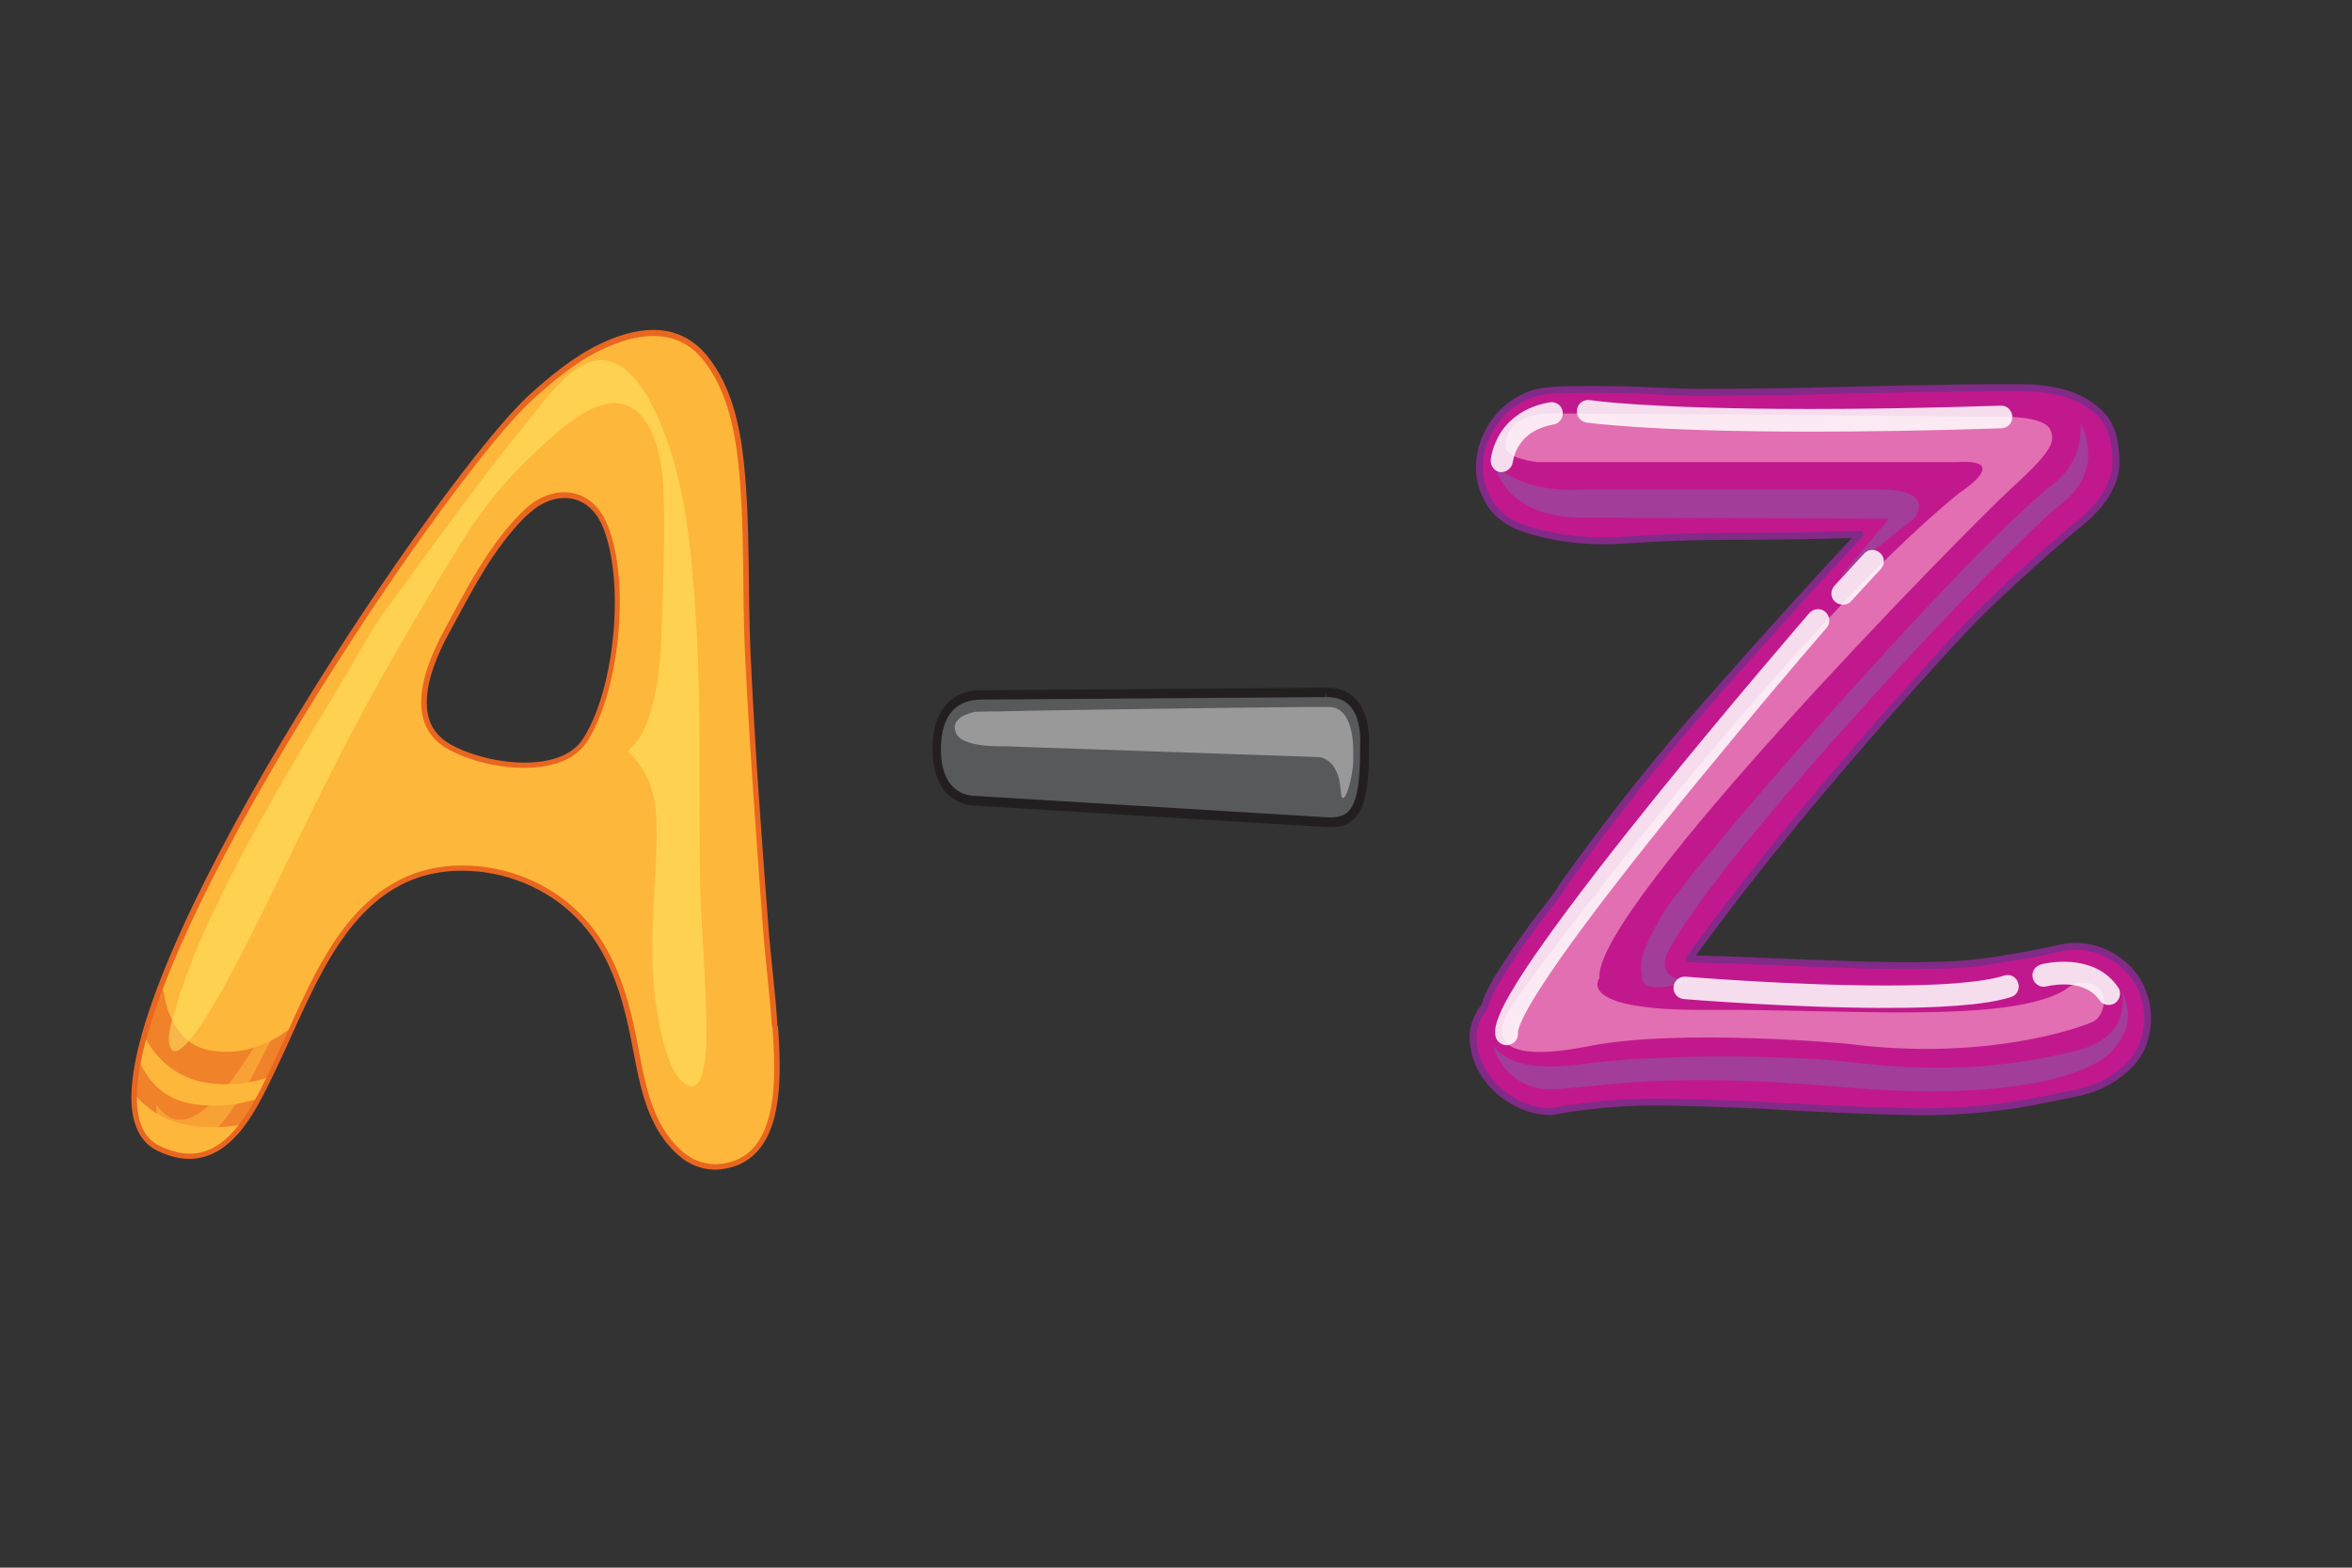 <?xml version="1.0" encoding="utf-8"?>
<!-- Generator: Adobe Illustrator 26.0.3, SVG Export Plug-In . SVG Version: 6.00 Build 0)  -->
<svg version="1.1" id="Layer_1" xmlns="http://www.w3.org/2000/svg" xmlns:xlink="http://www.w3.org/1999/xlink" x="0px" y="0px"
	 viewBox="0 0 85.04 56.69" style="enable-background:new 0 0 85.04 56.69;" xml:space="preserve">
<rect x="0" y="0" width="85.04" height="56.69" fill="#333333" stroke="none"/>
<style type="text/css">
	.st0{fill:#C2188D;stroke:#822A88;stroke-width:0.25;stroke-linecap:round;stroke-linejoin:round;}
	.st1{opacity:0.6;fill:#8D55A2;}
	.st2{opacity:0.6;fill:#F6A8CA;}
	.st3{opacity:0.85;fill:#FFFFFF;}
	.st4{fill:#80391D;}
	.st5{fill:#FDB73B;}
	.st6{fill:#E96620;}
	.st7{opacity:0.8;fill:#FDB73B;}
	.st8{opacity:0.58;fill:#FDB73B;}
	.st9{fill:#F09D1F;}
	.st10{opacity:0.65;}
	.st11{opacity:0.5;fill:#FFEC68;}
	.st12{fill:#58595B;}
	.st13{fill:#231F20;}
	.st14{fill:#999999;}
</style>
<g>
	<g>
		<path class="st0" d="M56.08,40.2c-0.46,0-0.9-0.12-1.33-0.36c-0.43-0.24-0.77-0.55-1.03-0.92c-0.26-0.37-0.41-0.79-0.45-1.24
			c-0.04-0.46,0.09-0.89,0.41-1.29c0.09-0.31,0.26-0.68,0.52-1.09c0.26-0.41,0.53-0.83,0.82-1.24c0.29-0.41,0.57-0.8,0.86-1.16
			c0.29-0.36,0.49-0.64,0.6-0.84c1.63-2.29,3.35-4.47,5.17-6.54c1.82-2.07,3.68-4.14,5.6-6.2c-0.83,0.03-1.65,0.05-2.45,0.06
			c-0.8,0.01-1.62,0.02-2.45,0.02c-1.14,0-2.35,0.04-3.6,0.13c-1.26,0.09-2.45-0.04-3.56-0.39c-0.63-0.2-1.08-0.53-1.35-0.99
			c-0.27-0.46-0.39-0.94-0.34-1.46c0.04-0.52,0.23-1,0.56-1.46c0.33-0.46,0.78-0.79,1.35-0.99c0.26-0.09,0.67-0.13,1.24-0.15
			c0.57-0.01,1.16-0.01,1.78,0c0.62,0.01,1.19,0.04,1.72,0.06c0.53,0.03,0.89,0.04,1.09,0.04c1.29,0,2.58-0.01,3.88-0.04
			c1.3-0.03,2.61-0.06,3.93-0.09c0.43,0,0.86-0.01,1.29-0.02c0.43-0.01,0.87-0.02,1.33-0.02c0.43,0,0.91,0,1.44,0
			c0.53,0,1.03,0.06,1.5,0.19c0.47,0.13,0.89,0.35,1.25,0.67c0.36,0.31,0.56,0.77,0.62,1.37c0.06,0.43,0.03,0.8-0.09,1.12
			c-0.11,0.32-0.28,0.6-0.49,0.86c-0.21,0.26-0.47,0.5-0.75,0.73c-0.29,0.23-0.57,0.47-0.86,0.73c-0.66,0.57-1.3,1.15-1.93,1.74
			c-0.63,0.59-1.23,1.19-1.8,1.82c-1.66,1.8-3.29,3.65-4.89,5.56c-1.6,1.9-3.13,3.85-4.59,5.86c1,0.03,2.01,0.06,3.03,0.11
			c1.02,0.04,2.02,0.08,3.03,0.11c0.92,0.03,1.85,0.04,2.79,0.02c0.94-0.01,1.87-0.11,2.79-0.28c0.57-0.09,1.15-0.2,1.74-0.34
			c0.59-0.14,1.17-0.07,1.74,0.21c0.4,0.2,0.72,0.47,0.97,0.81c0.24,0.34,0.39,0.72,0.45,1.12c0.06,0.4,0.03,0.79-0.09,1.18
			c-0.11,0.39-0.34,0.74-0.69,1.05c-0.49,0.43-1.04,0.71-1.65,0.84c-0.62,0.13-1.21,0.25-1.78,0.36c-1.43,0.26-2.87,0.37-4.31,0.34
			c-1.45-0.03-2.89-0.09-4.33-0.17c-1.45-0.09-2.89-0.14-4.33-0.17C58.94,39.82,57.51,39.94,56.08,40.2z"/>
	</g>
	<path class="st1" d="M54.06,16.84c0,0,0.29,1.88,3.19,1.88l11.05,0.04l-1.76,2.09l2.66-2.09c0,0,0.9-1.06-1.27-1.06H57.13
		C57.13,17.7,55.29,17.9,54.06,16.84z"/>
	<path class="st1" d="M75.22,15.28c0,0,0.98,1.68-0.7,2.95c-1.68,1.27-12.24,12.44-14.2,16.17c0,0-0.61,1.06,0.86,1.06
		c0,0-1.72,0.57-1.8-0.04c-0.08-0.61-0.16-0.82,0.74-2.37c0.9-1.55,10.81-12.93,14.12-15.55C74.24,17.49,75.35,16.75,75.22,15.28z"
		/>
	<path class="st1" d="M53.98,37.83c0,0,0.45,1.64,2.21,1.56c1.76-0.08,3.93-0.65,10.4-0.08c6.47,0.57,9.17-0.57,9.82-1.35
		c0.65-0.78,0.65-1.35,0.29-2.21c0,0,0.53,1.72-1.64,2.25c-2.17,0.53-4.58,0.82-7.78,0.45c-3.19-0.37-7.74-0.29-10.15,0.04
		C54.72,38.81,54.27,38.08,53.98,37.83z"/>
	<path class="st2" d="M68.23,16.71H55.58c0,0-1.15-0.12-1.15-0.57c0-0.45,0.29-1.19,1.68-1.19c1.39,0,16.25,0.12,16.25,0.12
		s1.51-0.04,1.76,0.45c0.25,0.49-0.04,0.9-1.47,2.21c-1.43,1.31-15.06,15.14-14.82,17.64c0,0-0.94,1.19,3.89,1.15
		c4.83-0.04,10.97,0.53,12.97-0.74c0,0,0.45-0.41,1.02-0.16c0.57,0.25,0.37,1.11,0,1.31c-0.37,0.2-3.89,1.47-8.88,0.82
		c0,0-6.1-0.57-9.37,0.08c-3.27,0.65-3.56-0.29-2.82-1.43c0.74-1.15,10.11-13.63,16.21-18.58c0,0,1.92-1.23-0.08-1.11H68.23z"/>
	<path class="st3" d="M54.28,17.08c-0.23-0.02-0.39-0.21-0.38-0.44l0,0c0-0.04,0.04-0.45,0.32-0.93l0,0c0.28-0.48,0.86-1,1.81-1.16
		l0,0c0.22-0.04,0.44,0.11,0.47,0.33l0,0c0.04,0.22-0.11,0.44-0.33,0.47l0,0c-0.69,0.13-1.02,0.43-1.22,0.72l0,0
		c-0.2,0.29-0.24,0.59-0.25,0.62l0,0v0c-0.02,0.21-0.2,0.38-0.41,0.38l0,0C54.3,17.08,54.29,17.08,54.28,17.08L54.28,17.08z"/>
	<path class="st3" d="M57.36,15.28L57.36,15.28c-0.22-0.03-0.38-0.24-0.34-0.47l0,0c0.03-0.22,0.24-0.38,0.47-0.34l0,0
		c0,0,0.03,0,0.09,0.01l0,0c0.07,0.01,0.17,0.02,0.31,0.04l0,0c0.29,0.03,0.73,0.07,1.36,0.11l0,0c1.26,0.08,3.26,0.16,6.2,0.16l0,0
		c1.89,0,4.17-0.03,6.89-0.12l0,0c0.23-0.01,0.41,0.17,0.42,0.4l0,0c0.01,0.23-0.17,0.41-0.4,0.42l0,0
		c-2.73,0.09-5.02,0.12-6.92,0.12l0,0C59.55,15.61,57.39,15.28,57.36,15.28L57.36,15.28z"/>
	<path class="st3" d="M66.35,21.76c-0.17-0.15-0.18-0.41-0.02-0.58l0,0l1.07-1.16c0.15-0.17,0.41-0.18,0.58-0.02l0,0
		c0.17,0.15,0.18,0.41,0.02,0.58l0,0l-1.07,1.16c-0.08,0.09-0.19,0.13-0.3,0.13l0,0C66.52,21.86,66.42,21.83,66.35,21.76
		L66.35,21.76z"/>
	<path class="st3" d="M54.07,37.46c-0.01-0.05-0.01-0.1-0.01-0.14l0,0c0-0.22,0.07-0.41,0.16-0.63l0,0
		c0.09-0.22,0.22-0.47,0.38-0.75l0,0c0.32-0.55,0.76-1.22,1.3-1.97l0,0c1.06-1.49,2.47-3.3,3.88-5.05l0,0
		c2.82-3.49,5.64-6.75,5.64-6.75l0,0l0,0c0.15-0.17,0.41-0.19,0.58-0.04l0,0c0.17,0.15,0.19,0.41,0.04,0.58l0,0
		c0,0-0.35,0.4-0.92,1.07l0,0c-0.57,0.67-1.37,1.61-2.27,2.7l0,0c-1.8,2.16-4.02,4.89-5.66,7.11l0,0c-1.09,1.48-1.94,2.75-2.21,3.42
		l0,0c-0.07,0.16-0.1,0.29-0.1,0.31l0,0c0.04,0.22-0.11,0.43-0.33,0.47l0,0c-0.03,0.01-0.05,0.01-0.08,0.01l0,0
		C54.27,37.79,54.1,37.65,54.07,37.46L54.07,37.46z"/>
	<path class="st3" d="M60.88,36.13c-0.23-0.02-0.39-0.22-0.37-0.44l0,0c0.02-0.23,0.22-0.39,0.44-0.37l0,0c0,0,0.24,0.02,0.65,0.05
		l0,0c0.41,0.03,1,0.07,1.69,0.11l0,0c1.39,0.08,3.2,0.16,4.89,0.16l0,0c0.91,0,1.77-0.02,2.52-0.08l0,0
		c0.75-0.06,1.37-0.15,1.76-0.28l0,0c0.22-0.07,0.45,0.05,0.51,0.27l0,0c0.07,0.22-0.05,0.45-0.27,0.51l0,0
		c-0.5,0.16-1.17,0.25-1.95,0.31l0,0c-0.78,0.06-1.67,0.08-2.58,0.08l0,0C64.75,36.45,60.88,36.13,60.88,36.13L60.88,36.13z"/>
	<path class="st3" d="M75.91,36.17c-0.16-0.23-0.36-0.36-0.59-0.45l0,0c-0.22-0.09-0.47-0.12-0.7-0.12l0,0
		c-0.31,0-0.57,0.06-0.61,0.07l0,0c-0.01,0-0.01,0-0.01,0l0,0l0,0c-0.22,0.06-0.44-0.07-0.5-0.29l0,0c-0.06-0.22,0.07-0.44,0.29-0.5
		l0,0c0.02-0.01,0.36-0.1,0.84-0.1l0,0c0.29,0,0.64,0.04,0.99,0.17l0,0c0.35,0.13,0.7,0.37,0.96,0.75l0,0
		c0.13,0.18,0.08,0.44-0.1,0.57l0,0c-0.07,0.05-0.15,0.07-0.23,0.07l0,0C76.12,36.35,75.99,36.29,75.91,36.17L75.91,36.17z"/>
</g>
<g>
	<g>
		<g>
			<path class="st4" d="M50.18,27.08c-0.02,0.02-0.04,0.04-0.06,0.06l0,0C50.14,27.13,50.16,27.11,50.18,27.08L50.18,27.08z"/>
		</g>
	</g>
</g>
<g>
	<g>
		<g>
			<path class="st5" d="M28.03,37.11c-0.08-1.22-0.24-2.42-0.33-3.64c-0.24-3.26-0.48-6.52-0.64-9.78c-0.11-2.33,0-4.69-0.25-7.01
				c-0.14-1.29-0.44-2.67-1.26-3.71c-0.31-0.4-0.67-0.65-1.05-0.79c-0.85-0.32-1.84-0.09-2.78,0.36c-0.91,0.44-1.76,1.14-2.5,1.81
				c-3.54,3.2-18.07,25-13.47,27.18c2.32,1.1,3.39-1.32,4.2-3.01c1.36-2.85,2.62-6.86,6.39-7.12c1.68-0.11,3.39,0.52,4.57,1.7
				c1.19,1.2,1.68,2.82,2,4.43c0.3,1.48,0.49,3.09,1.68,4.16c0.44,0.39,0.97,0.56,1.56,0.47C28.35,41.83,28.13,38.79,28.03,37.11z
				 M21.15,26.78c-0.92,1.4-3.8,0.92-5.01,0.16c-1.42-0.89-0.65-2.86-0.01-4.04c0.81-1.5,1.59-3.06,2.8-4.28
				c0.12-0.12,0.24-0.23,0.38-0.33c0.92-0.66,2.02-0.48,2.53,0.62C22.71,20.8,22.37,24.92,21.15,26.78z"/>
			<path class="st6" d="M24.52,41.77c-1.23-1.1-1.41-2.74-1.71-4.21l0,0c-0.32-1.61-0.81-3.21-1.98-4.38l0,0
				c-1.07-1.08-2.59-1.69-4.11-1.69l0,0c-0.13,0-0.25,0-0.38,0.01l0,0c-3.68,0.24-4.94,4.19-6.31,7.06l0,0
				c-0.67,1.39-1.51,3.33-3.18,3.35l0,0c-0.35,0-0.73-0.09-1.15-0.29l0,0c-0.66-0.32-0.95-1.01-0.95-1.94l0,0
				c0.02-5.94,11.31-22.6,14.39-25.4l0,0c0.75-0.68,1.6-1.38,2.53-1.83l0,0c0.64-0.31,1.31-0.52,1.96-0.52l0,0
				c0.31,0,0.61,0.05,0.89,0.16l0,0c0.4,0.15,0.77,0.42,1.09,0.83l0,0c0.84,1.07,1.14,2.46,1.28,3.76l0,0
				c0.25,2.33,0.14,4.69,0.25,7.01l0,0c0.15,3.26,0.39,6.52,0.64,9.78l0,0c0.09,1.21,0.26,2.42,0.33,3.64l0,0l-0.1,0.01l-0.1,0.01
				c-0.08-1.21-0.24-2.42-0.33-3.64l0,0c-0.24-3.26-0.48-6.52-0.64-9.78l0,0c-0.11-2.33,0-4.7-0.25-7l0,0
				c-0.14-1.28-0.44-2.64-1.24-3.66l0,0c-0.3-0.38-0.64-0.63-1.01-0.76l0,0c-0.26-0.1-0.54-0.14-0.82-0.14l0,0
				c-0.6,0-1.25,0.2-1.88,0.5l0,0c-0.9,0.43-1.74,1.13-2.48,1.8l0,0C16.25,17.16,4.94,33.91,4.95,39.69l0,0
				c0,0.89,0.26,1.49,0.84,1.76l0,0c0.4,0.19,0.75,0.27,1.07,0.27l0,0c1.49,0.01,2.34-1.83,3.01-3.24l0,0
				c1.35-2.83,2.62-6.9,6.47-7.17l0,0c0.13-0.01,0.26-0.01,0.39-0.01l0,0c1.58,0,3.14,0.63,4.25,1.75l0,0
				c1.21,1.22,1.71,2.86,2.03,4.48l0,0c0.29,1.49,0.49,3.07,1.65,4.1l0,0c0.35,0.31,0.74,0.46,1.18,0.47l0,0
				c0.1,0,0.2-0.01,0.3-0.02l0,0c0.79-0.12,1.24-0.59,1.51-1.24l0,0c0.27-0.65,0.35-1.47,0.34-2.25l0,0c0-0.53-0.03-1.04-0.06-1.46
				l0,0l0.1-0.01l0.1-0.01c0.03,0.42,0.06,0.94,0.06,1.47l0,0c0,0.79-0.07,1.64-0.36,2.33l0,0c-0.28,0.69-0.8,1.23-1.66,1.36l0,0
				c-0.11,0.02-0.22,0.03-0.33,0.03l0,0C25.35,42.29,24.9,42.11,24.52,41.77L24.52,41.77z M16.08,27.02
				c-0.62-0.39-0.85-0.99-0.85-1.62l0,0c0-0.89,0.43-1.85,0.8-2.55l0,0c0.81-1.5,1.59-3.07,2.82-4.31l0,0
				c0.12-0.12,0.25-0.23,0.39-0.34l0,0c0.37-0.26,0.77-0.4,1.16-0.4l0,0c0.62,0,1.19,0.36,1.51,1.06l0,0
				c0.34,0.74,0.5,1.79,0.5,2.91l0,0c0,1.84-0.42,3.87-1.19,5.06l0,0c-0.46,0.69-1.34,0.94-2.27,0.94l0,0
				C17.89,27.77,16.75,27.44,16.08,27.02L16.08,27.02z M19.37,18.37c-0.13,0.1-0.25,0.2-0.37,0.31l0,0
				c-1.21,1.2-1.97,2.76-2.79,4.26l0,0c-0.37,0.68-0.78,1.63-0.78,2.46l0,0c0,0.59,0.2,1.1,0.76,1.46l0,0
				c0.63,0.39,1.74,0.72,2.77,0.72l0,0c0.9,0,1.71-0.24,2.11-0.85l0,0c0.74-1.13,1.16-3.14,1.16-4.95l0,0c0-1.1-0.16-2.13-0.48-2.83
				l0,0c-0.3-0.64-0.8-0.94-1.34-0.94l0,0C20.07,18.01,19.71,18.13,19.37,18.37L19.37,18.37z"/>
		</g>
	</g>
	<path class="st7" d="M15.34,23.51c0,0,2.76-7.03,5.81-6.78c3.05,0.24,1.7,8.33,1.7,8.33s-0.63,2.28-2.03,2.62
		c0,0,1.45-0.92,1.65-2.71c0.19-1.79,0.97-7.7-2.08-7.32C17.33,18.04,16.17,22.74,15.34,23.51z"/>
	<path class="st8" d="M22.95,12.66c0,0,1.94-0.92,2.96,1.74c1.02,2.66,0.82,10.76,1.11,14.39c0.29,3.63,0.68,8.43,0.68,9.3
		c0,0.87,0.1,3.59-1.5,3.49c-1.6-0.1-1.74-0.92-1.36-0.73c0.39,0.19,2.08,0.48,1.94-2.13c-0.15-2.62-1.36-20.93-1.36-20.93
		S25.62,12.42,22.95,12.66z"/>
	<path class="st9" d="M14.62,26.96L14.62,26.96L14.62,26.96L14.62,26.96L14.62,26.96z"/>
	<g class="st10">
		<path class="st6" d="M7,39.93c-0.95-0.15-1.46-0.67-1.77-1.18c-0.09-0.15-0.16-0.3-0.21-0.43c-0.09,0.45-0.15,0.87-0.16,1.25
			c0.42,0.51,1.08,0.99,2.03,1.13c0.29,0.04,0.57,0.06,0.83,0.06c0,0,0.01,0,0.01,0c0.38,0,0.73-0.04,1.05-0.1
			c0.22-0.29,0.42-0.62,0.6-0.95c-0.44,0.15-1.01,0.28-1.65,0.28C7.49,39.98,7.25,39.96,7,39.93z"/>
		<path class="st6" d="M10.27,37.35c-0.06,0.05-0.93,0.69-2.08,0.69c-0.2,0-0.41-0.02-0.63-0.06c-0.7-0.14-1.07-0.59-1.33-1.08
			c-0.12-0.24-0.2-0.49-0.24-0.66c-0.02-0.09-0.04-0.16-0.04-0.21c0-0.02-0.01-0.04-0.01-0.05c0-0.01,0-0.01,0-0.01
			c-0.01-0.11-0.06-0.21-0.12-0.29c-0.24,0.64-0.44,1.24-0.6,1.8c0.34,0.66,1,1.43,2.12,1.65c0.29,0.06,0.57,0.08,0.84,0.08
			c0,0,0,0,0.01,0c0.61,0,1.15-0.12,1.58-0.28c0.06-0.13,0.13-0.26,0.19-0.39c0.2-0.41,0.39-0.85,0.59-1.3
			C10.45,37.24,10.36,37.28,10.27,37.35L10.27,37.35z"/>
	</g>
	<path class="st8" d="M5.65,39.94c0,0-0.1,1.35,1.16,1.35c1.26,0,2.13-2.01,3.59-4.87c1.45-2.86,3.2-5.87,6.93-5.47
		c3.73,0.4,5.28,4.01,5.38,3.66c0.1-0.35-0.29-2.21-0.29-4.06c0-1.86,0.26-1.87-1.02-0.55c-1.45,1.51-5.48,0.6-6.69-0.6
		c-1.33-1.32-0.82-1.1-1.99,1.31C11.56,33.12,7.64,42.9,5.65,39.94z"/>
	<path class="st11" d="M25.4,33.83c-0.04-0.72-0.08-1.45-0.09-2.17c-0.05-3.05,0.05-6.1-0.14-9.15c-0.16-2.6-0.39-5.49-1.59-7.85
		c-0.43-0.85-1.26-2-2.36-1.52c-0.91,0.4-1.59,1.43-2.2,2.17c-1.47,1.81-2.85,3.7-4.22,5.59c-0.5,0.69-1.03,1.34-1.46,2.08
		c-0.47,0.8-0.93,1.61-1.41,2.4c-0.23,0.39-0.47,0.77-0.7,1.16c-0.45,0.76-0.9,1.52-1.33,2.28c-0.78,1.37-1.53,2.76-2.2,4.19
		c-0.49,1.05-0.95,2.12-1.28,3.23c-0.11,0.38-0.47,1.28-0.24,1.68c0.38,0.65,1.92-2.24,2.05-2.47c1.37-2.55,2.55-5.19,3.87-7.77
		c1.42-2.79,2.99-5.49,4.64-8.15c0.68-1.1,1.48-2.1,2.42-2.99c0.83-0.78,2.8-2.85,4-1.53c0.79,0.87,0.83,2.34,0.85,3.44
		c0.02,1.28-0.03,2.57-0.07,3.85c-0.03,1.13-0.08,2.3-0.4,3.39c-0.16,0.55-0.38,1.1-0.84,1.47c0.71,0.7,0.99,1.44,1.03,2.45
		c0.06,1.78-0.21,3.56-0.13,5.35c0.04,0.89,0.14,1.8,0.37,2.66c0.13,0.5,0.32,1.14,0.71,1.51c0.8,0.73,0.86-1.19,0.86-1.56
		C25.55,36.33,25.47,35.08,25.4,33.83z"/>
</g>
<g>
	<path class="st12" d="M49.35,26.79c0-1.92-1.39-1.75-1.39-1.75l-10.42,0.07l-0.97,0.01l-0.58,0l-0.57,0
		c-0.13,0-0.28,0.02-0.45,0.06c-0.53,0.15-1.14,0.63-1.11,1.99c0.02,1.15,0.57,1.56,0.96,1.7c0.22,0.08,0.39,0.08,0.39,0.08
		s0.23,0.01,0.63,0.04c0.18,0.01,0.39,0.02,0.63,0.04c0.29,0.02,0.62,0.04,0.99,0.06c3.44,0.21,9.71,0.59,10.57,0.64
		C49.23,29.8,49.35,28.72,49.35,26.79z"/>
	<path class="st13" d="M34.37,25.33c0.37-0.31,0.79-0.37,1.06-0.37l12.52-0.09c0.02,0,0.05,0,0.09,0c0.17,0,0.53,0.03,0.86,0.3
		c0.33,0.27,0.6,0.78,0.6,1.63c0,0.94-0.02,1.68-0.2,2.23c-0.17,0.55-0.57,0.9-1.16,0.88c-0.03,0-0.07,0-0.11,0
		c-1.2-0.06-12.82-0.78-12.82-0.78l0,0c-0.08,0-0.41-0.02-0.75-0.25c-0.37-0.25-0.72-0.76-0.74-1.69c0-0.03,0-0.07,0-0.1
		c0,0,0-0.01,0-0.01C33.71,26.19,34,25.63,34.37,25.33L34.37,25.33z M35.43,25.3c-0.48,0.02-1.4,0.18-1.41,1.79
		c0,0.03,0,0.06,0,0.09c0.04,1.63,1.15,1.59,1.19,1.6c0,0,0.01,0,0.01,0c0.01,0,11.62,0.71,12.82,0.78c0.03,0,0.07,0,0.09,0
		c0.51-0.01,0.71-0.21,0.87-0.66c0.15-0.46,0.18-1.18,0.18-2.11c-0.01-1.53-0.87-1.56-1.15-1.58c-0.05,0-0.07,0-0.07,0l-0.02-0.17
		l0,0.17L35.43,25.3L35.43,25.3z"/>
	<path class="st14" d="M48.93,27.45c0-0.03,0-0.07,0-0.1c0,0,0-0.07,0-0.18c0-0.43-0.07-1.53-0.81-1.6
		c-0.28-0.03-9.08,0.1-10.72,0.13c-0.35,0.01-0.67,0.01-0.95,0.02c-0.26,0.01-0.48,0.01-0.66,0.01c-0.33,0.01-0.51,0.01-0.51,0.01
		s-0.27,0.04-0.49,0.17c-0.15,0.09-0.27,0.22-0.27,0.4c0,0.05,0.01,0.1,0.03,0.16c0.02,0.07,0.07,0.13,0.12,0.19
		c0.19,0.18,0.56,0.26,0.9,0.3c0.29,0.03,0.57,0.03,0.72,0.03c0.07,0,0.11,0,0.11,0l0.82,0.03l10.48,0.36c0,0,0.69,0.04,0.77,1.17
		C48.52,29.44,48.93,28.2,48.93,27.45z"/>
</g>
</svg>
